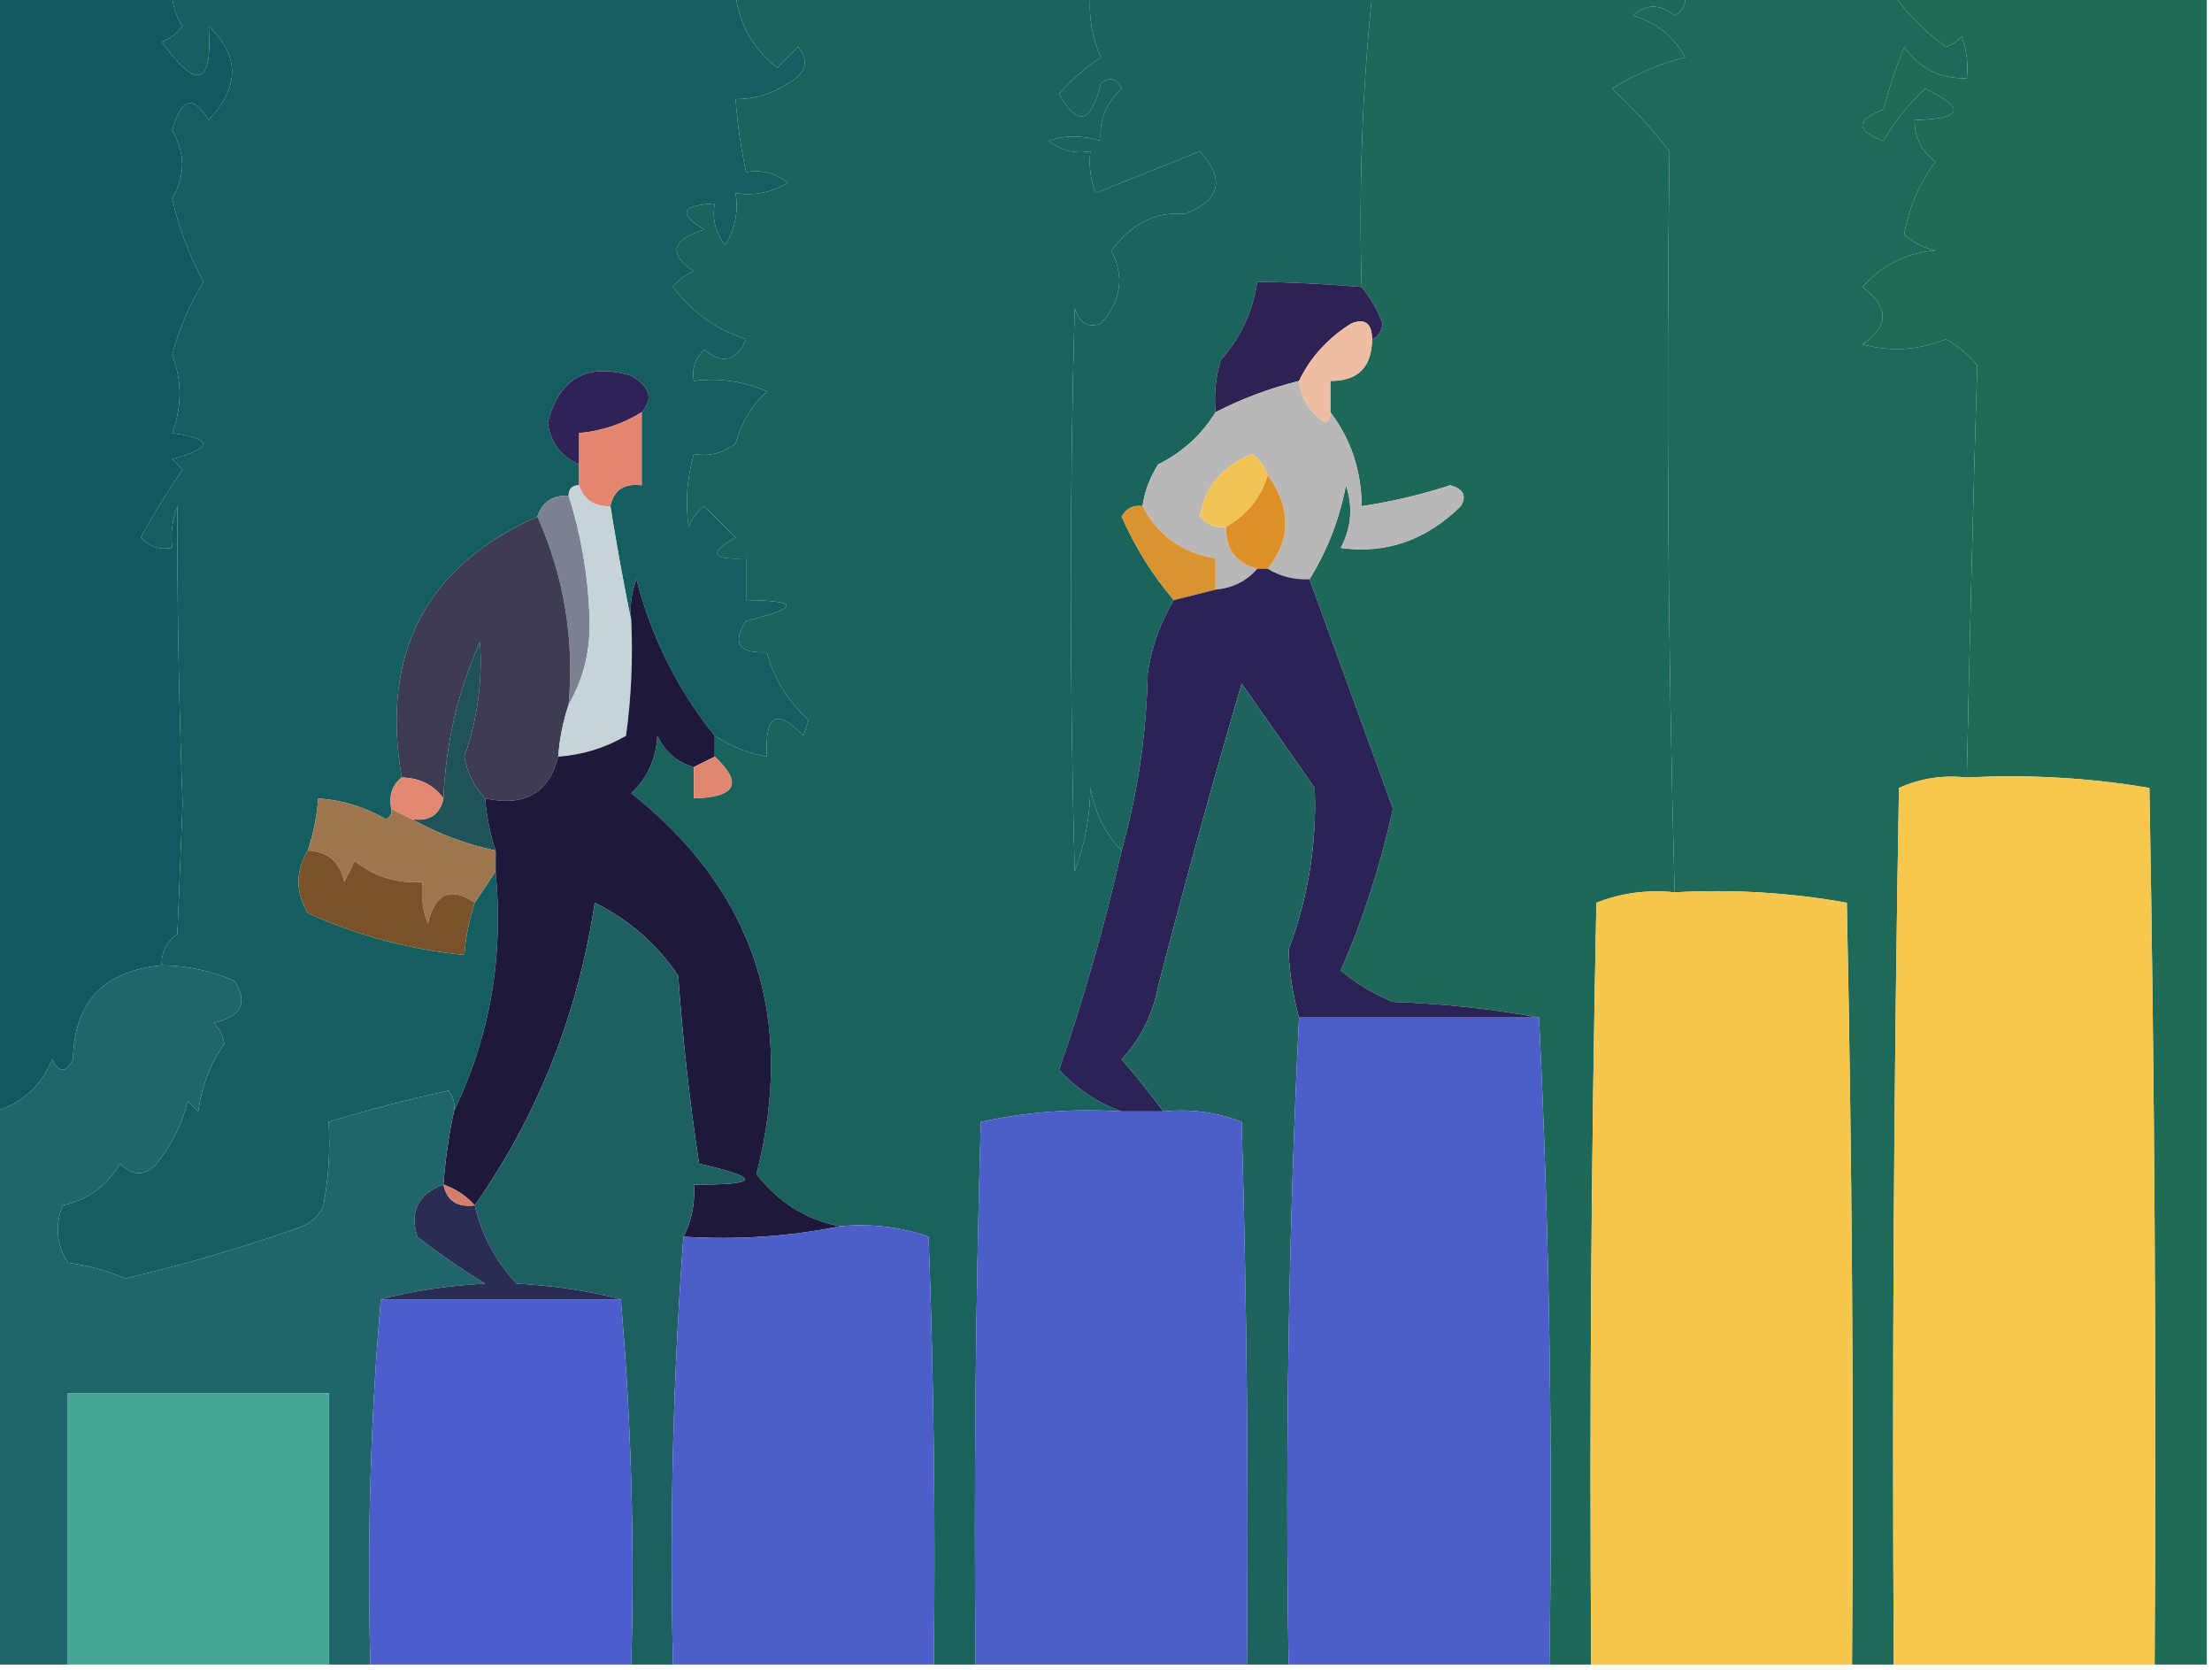 <?xml version="1.0" encoding="UTF-8"?>
<!DOCTYPE svg PUBLIC "-//W3C//DTD SVG 1.1//EN" "http://www.w3.org/Graphics/SVG/1.1/DTD/svg11.dtd">
<svg xmlns="http://www.w3.org/2000/svg" version="1.1" width="212px" height="160px" style="shape-rendering:geometricPrecision; text-rendering:geometricPrecision; image-rendering:optimizeQuality; fill-rule:evenodd; clip-rule:evenodd" xmlns:xlink="http://www.w3.org/1999/xlink">
<g><path style="opacity:1" fill="#155e60" d="M 16.5,-0.5 C 34.5,-0.5 52.5,-0.5 70.5,-0.5C 70.855,2.368 72.188,4.701 74.5,6.5C 75.167,5.833 75.833,5.167 76.5,4.5C 77.594,5.868 77.26,7.035 75.5,8C 73.975,9.009 72.308,9.509 70.5,9.5C 70.674,11.861 71.007,14.194 71.5,16.5C 72.978,16.238 74.311,16.571 75.5,17.5C 73.955,18.452 72.288,18.785 70.5,18.5C 70.785,20.288 70.452,21.955 69.5,23.5C 68.571,22.311 68.238,20.978 68.5,19.5C 65.282,19.651 64.948,20.484 67.5,22C 64.346,22.981 64.012,24.315 66.5,26C 65.692,26.308 65.025,26.808 64.5,27.5C 66.315,29.906 68.648,31.573 71.5,32.5C 70.597,34.62 69.263,34.954 67.5,33.5C 66.614,34.325 66.281,35.325 66.5,36.5C 68.924,36.192 71.257,36.526 73.5,37.5C 72.024,38.88 71.024,40.547 70.5,42.5C 69.311,43.429 67.978,43.762 66.5,43.5C 65.833,45.819 65.666,48.153 66,50.5C 66.308,49.692 66.808,49.025 67.5,48.5C 68.5,49.5 69.5,50.5 70.5,51.5C 67.869,53.005 68.203,53.671 71.5,53.5C 71.5,54.833 71.5,56.167 71.5,57.5C 76.682,57.557 76.682,58.224 71.5,59.5C 70.129,61.62 70.795,62.62 73.5,62.5C 74.157,65.01 75.49,67.177 77.5,69C 77.333,69.5 77.167,70 77,70.5C 74.448,67.806 73.281,68.473 73.5,72.5C 71.678,72.169 70.011,71.502 68.5,70.5C 64.941,66.086 62.441,61.086 61,55.5C 60.51,56.793 60.343,58.127 60.5,59.5C 59.77,55.939 59.103,52.273 58.5,48.5C 58.821,46.952 59.821,46.285 61.5,46.5C 61.5,44.167 61.5,41.833 61.5,39.5C 62.645,38.207 62.312,37.041 60.5,36C 56.269,34.733 53.602,36.233 52.5,40.5C 52.754,42.417 53.754,43.751 55.5,44.5C 55.5,45.167 55.5,45.833 55.5,46.5C 54.833,46.5 54.5,46.833 54.5,47.5C 52.973,47.427 51.973,48.094 51.5,49.5C 40.798,54.273 36.465,62.606 38.5,74.5C 37.596,75.209 37.263,76.209 37.5,77.5C 37.565,77.938 37.399,78.272 37,78.5C 34.993,77.331 32.827,76.665 30.5,76.5C 30.371,78.216 30.038,79.883 29.5,81.5C 28.306,83.484 28.306,85.484 29.5,87.5C 34.301,89.657 39.301,90.99 44.5,91.5C 44.629,89.784 44.962,88.117 45.5,86.5C 46.167,85.5 46.833,84.5 47.5,83.5C 48.294,91.668 46.961,99.334 43.5,106.5C 43.631,105.761 43.464,105.094 43,104.5C 39.13,105.34 35.297,106.34 31.5,107.5C 31.664,110.187 31.497,112.854 31,115.5C 30.612,116.428 29.945,117.095 29,117.5C 23.366,119.514 17.699,121.181 12,122.5C 10.266,121.751 8.433,121.251 6.5,121C 5.424,119.274 5.257,117.441 6,115.5C 8.429,114.971 10.262,113.637 11.5,111.5C 12.72,112.711 13.887,112.711 15,111.5C 16.439,109.725 17.439,107.725 18,105.5C 18.333,105.833 18.667,106.167 19,106.5C 19.314,104.131 20.148,101.964 21.5,100C 21.355,99.228 21.022,98.561 20.5,98C 23.124,97.424 23.791,96.09 22.5,94C 20.26,93.023 17.927,92.523 15.5,92.5C 15.461,91.244 15.961,90.244 17,89.5C 17.167,85.333 17.333,81.167 17.5,77C 17.139,67.202 16.972,57.702 17,48.5C 16.51,49.793 16.343,51.127 16.5,52.5C 15.325,52.719 14.325,52.386 13.5,51.5C 14.737,49.221 16.07,47.055 17.5,45C 17.167,44.667 16.833,44.333 16.5,44C 20.456,42.886 20.456,42.053 16.5,41.5C 17.45,38.932 17.45,36.432 16.5,34C 17.15,31.544 18.15,29.21 19.5,27C 18.128,24.485 17.128,21.818 16.5,19C 17.78,16.868 17.78,14.702 16.5,12.5C 17.351,9.388 18.517,9.054 20,11.5C 22.988,8.324 22.988,5.324 20,2.5C 20.392,8.217 18.892,8.717 15.5,4C 16.308,3.692 16.975,3.192 17.5,2.5C 16.873,1.583 16.539,0.583 16.5,-0.5 Z"/></g>
<g><path style="opacity:1" fill="#1a645c" d="M 104.5,-0.5 C 113.5,-0.5 122.5,-0.5 131.5,-0.5C 130.553,8.78 130.22,18.114 130.5,27.5C 127.134,27.212 123.8,27.046 120.5,27C 120.065,29.867 118.899,32.367 117,34.5C 116.506,36.134 116.34,37.801 116.5,39.5C 115.162,41.67 113.328,43.337 111,44.5C 110.209,45.745 109.709,47.078 109.5,48.5C 108.624,48.369 107.957,48.703 107.5,49.5C 108.807,52.469 110.473,55.135 112.5,57.5C 111.213,59.636 110.379,61.97 110,64.5C 109.879,70.324 109.046,75.99 107.5,81.5C 105.964,79.975 104.964,77.975 104.5,75.5C 104.469,78.277 103.969,80.944 103,83.5C 102.508,65.404 102.508,47.404 103,29.5C 103.423,30.956 104.256,31.456 105.5,31C 107.464,28.832 107.798,26.499 106.5,24C 108.46,21.419 110.794,20.252 113.5,20.5C 116.961,19.215 117.461,17.215 115,14.5C 111.667,15.833 108.333,17.167 105,18.5C 104.51,17.207 104.343,15.873 104.5,14.5C 103.022,14.762 101.689,14.429 100.5,13.5C 102.003,12.948 103.669,12.948 105.5,13.5C 105.328,11.508 105.995,9.842 107.5,8.5C 106.998,7.479 106.332,7.312 105.5,8C 104.583,11.841 103.25,12.174 101.5,9C 102.685,7.647 104.019,6.48 105.5,5.5C 104.652,3.591 104.318,1.591 104.5,-0.5 Z"/></g>
<g><path style="opacity:1" fill="#1e685a" d="M 131.5,-0.5 C 141.5,-0.5 151.5,-0.5 161.5,-0.5C 161.631,0.376 161.298,1.043 160.5,1.5C 159.109,0.355 157.776,0.355 156.5,1.5C 158.737,2.132 160.403,3.465 161.5,5.5C 158.97,6.132 156.637,7.132 154.5,8.5C 156.546,10.376 158.379,12.376 160,14.5C 159.689,38.359 159.856,62.025 160.5,85.5C 157.881,85.232 155.381,85.565 153,86.5C 152.5,110.831 152.333,135.164 152.5,159.5C 151.167,159.5 149.833,159.5 148.5,159.5C 148.831,138.66 148.497,117.993 147.5,97.5C 143.018,96.674 138.351,96.174 133.5,96C 131.668,95.251 130.001,94.251 128.5,93C 130.66,88.02 132.326,82.854 133.5,77.5C 130.826,70.155 128.159,62.822 125.5,55.5C 127.212,52.739 128.378,49.739 129,46.5C 129.687,48.568 129.52,50.568 128.5,52.5C 132.837,53.102 136.671,51.769 140,48.5C 140.591,47.517 140.257,46.85 139,46.5C 136.209,47.406 133.376,48.073 130.5,48.5C 130.472,45.084 129.472,42.084 127.5,39.5C 127.5,38.5 127.5,37.5 127.5,36.5C 130.142,36.512 131.475,35.179 131.5,32.5C 132.097,32.265 132.43,31.765 132.5,31C 132.022,29.697 131.355,28.531 130.5,27.5C 130.22,18.114 130.553,8.78 131.5,-0.5 Z"/></g>
<g><path style="opacity:1" fill="#1e6958" d="M 161.5,-0.5 C 168.167,-0.5 174.833,-0.5 181.5,-0.5C 182.82,1.364 184.487,3.031 186.5,4.5C 187.086,4.291 187.586,3.957 188,3.5C 188.49,4.793 188.657,6.127 188.5,7.5C 185.976,7.571 183.976,6.571 182.5,4.5C 181.708,6.465 181.041,8.465 180.5,10.5C 177.833,11.5 177.833,12.5 180.5,13.5C 181.604,11.611 182.937,9.945 184.5,8.5C 188.47,10.392 188.137,11.392 183.5,11.5C 183.48,13.143 184.147,14.476 185.5,15.5C 183.936,17.575 182.936,19.908 182.5,22.5C 183.376,23.251 184.376,23.751 185.5,24C 182.676,24.228 180.343,25.395 178.5,27.5C 181.079,29.438 181.079,31.271 178.5,33C 181.23,33.728 183.897,33.562 186.5,32.5C 187.646,33.145 188.646,33.978 189.5,35C 189.091,48.744 188.757,61.911 188.5,74.5C 186.208,74.244 184.041,74.577 182,75.5C 181.5,103.498 181.333,131.498 181.5,159.5C 180.167,159.5 178.833,159.5 177.5,159.5C 177.667,135.164 177.5,110.831 177,86.5C 171.593,85.527 166.093,85.193 160.5,85.5C 159.856,62.025 159.689,38.359 160,14.5C 158.379,12.376 156.546,10.376 154.5,8.5C 156.637,7.132 158.97,6.132 161.5,5.5C 160.403,3.465 158.737,2.132 156.5,1.5C 157.776,0.355 159.109,0.355 160.5,1.5C 161.298,1.043 161.631,0.376 161.5,-0.5 Z"/></g>
<g><path style="opacity:1" fill="#105960" d="M -0.5,-0.5 C 5.167,-0.5 10.833,-0.5 16.5,-0.5C 16.539,0.583 16.873,1.583 17.5,2.5C 16.975,3.192 16.308,3.692 15.5,4C 18.892,8.717 20.392,8.217 20,2.5C 22.988,5.324 22.988,8.324 20,11.5C 18.517,9.054 17.351,9.388 16.5,12.5C 17.78,14.702 17.78,16.868 16.5,19C 17.128,21.818 18.128,24.485 19.5,27C 18.15,29.21 17.15,31.544 16.5,34C 17.45,36.432 17.45,38.932 16.5,41.5C 20.456,42.053 20.456,42.886 16.5,44C 16.833,44.333 17.167,44.667 17.5,45C 16.07,47.055 14.737,49.221 13.5,51.5C 14.325,52.386 15.325,52.719 16.5,52.5C 16.343,51.127 16.51,49.793 17,48.5C 16.972,57.702 17.139,67.202 17.5,77C 17.333,81.167 17.167,85.333 17,89.5C 15.961,90.244 15.461,91.244 15.5,92.5C 9.938,93.013 7.105,96.013 7,101.5C 6.333,102.833 5.667,102.833 5,101.5C 3.924,104.079 2.091,105.746 -0.5,106.5C -0.5,70.833 -0.5,35.167 -0.5,-0.5 Z"/></g>
<g><path style="opacity:1" fill="#1f6c56" d="M 181.5,-0.5 C 191.5,-0.5 201.5,-0.5 211.5,-0.5C 211.5,52.833 211.5,106.167 211.5,159.5C 209.833,159.5 208.167,159.5 206.5,159.5C 206.667,131.498 206.5,103.498 206,75.5C 200.259,74.525 194.425,74.192 188.5,74.5C 188.757,61.911 189.091,48.744 189.5,35C 188.646,33.978 187.646,33.145 186.5,32.5C 183.897,33.562 181.23,33.728 178.5,33C 181.079,31.271 181.079,29.438 178.5,27.5C 180.343,25.395 182.676,24.228 185.5,24C 184.376,23.751 183.376,23.251 182.5,22.5C 182.936,19.908 183.936,17.575 185.5,15.5C 184.147,14.476 183.48,13.143 183.5,11.5C 188.137,11.392 188.47,10.392 184.5,8.5C 182.937,9.945 181.604,11.611 180.5,13.5C 177.833,12.5 177.833,11.5 180.5,10.5C 181.041,8.465 181.708,6.465 182.5,4.5C 183.976,6.571 185.976,7.571 188.5,7.5C 188.657,6.127 188.49,4.793 188,3.5C 187.586,3.957 187.086,4.291 186.5,4.5C 184.487,3.031 182.82,1.364 181.5,-0.5 Z"/></g>
<g><path style="opacity:1" fill="#2e2254" d="M 130.5,27.5 C 131.355,28.531 132.022,29.697 132.5,31C 132.43,31.765 132.097,32.265 131.5,32.5C 131.483,30.972 130.816,30.472 129.5,31C 127.263,32.4 125.596,34.233 124.5,36.5C 121.69,37.199 119.023,38.199 116.5,39.5C 116.34,37.801 116.506,36.134 117,34.5C 118.899,32.367 120.065,29.867 120.5,27C 123.8,27.046 127.134,27.212 130.5,27.5 Z"/></g>
<g><path style="opacity:1" fill="#eebda2" d="M 131.5,32.5 C 131.475,35.179 130.142,36.512 127.5,36.5C 127.5,37.5 127.5,38.5 127.5,39.5C 127.565,39.938 127.399,40.272 127,40.5C 125.519,39.529 124.685,38.196 124.5,36.5C 125.596,34.233 127.263,32.4 129.5,31C 130.816,30.472 131.483,30.972 131.5,32.5 Z"/></g>
<g><path style="opacity:1" fill="#302257" d="M 61.5,39.5 C 59.685,40.63 57.685,41.296 55.5,41.5C 55.5,42.5 55.5,43.5 55.5,44.5C 53.754,43.751 52.754,42.417 52.5,40.5C 53.602,36.233 56.269,34.733 60.5,36C 62.312,37.041 62.645,38.207 61.5,39.5 Z"/></g>
<g><path style="opacity:1" fill="#19625d" d="M 70.5,-0.5 C 81.833,-0.5 93.167,-0.5 104.5,-0.5C 104.318,1.591 104.652,3.591 105.5,5.5C 104.019,6.48 102.685,7.647 101.5,9C 103.25,12.174 104.583,11.841 105.5,8C 106.332,7.312 106.998,7.479 107.5,8.5C 105.995,9.842 105.328,11.508 105.5,13.5C 103.669,12.948 102.003,12.948 100.5,13.5C 101.689,14.429 103.022,14.762 104.5,14.5C 104.343,15.873 104.51,17.207 105,18.5C 108.333,17.167 111.667,15.833 115,14.5C 117.461,17.215 116.961,19.215 113.5,20.5C 110.794,20.252 108.46,21.419 106.5,24C 107.798,26.499 107.464,28.832 105.5,31C 104.256,31.456 103.423,30.956 103,29.5C 102.508,47.404 102.508,65.404 103,83.5C 103.969,80.944 104.469,78.277 104.5,75.5C 104.964,77.975 105.964,79.975 107.5,81.5C 105.885,88.67 103.885,95.67 101.5,102.5C 103.219,104.352 105.219,105.686 107.5,106.5C 102.901,106.2 98.401,106.533 94,107.5C 93.5,124.83 93.333,142.163 93.5,159.5C 92.167,159.5 90.833,159.5 89.5,159.5C 89.667,145.829 89.5,132.163 89,118.5C 86.281,117.556 83.448,117.223 80.5,117.5C 77.267,116.877 74.601,115.21 72.5,112.5C 76.315,97.552 72.315,85.385 60.5,76C 62.046,74.56 62.879,72.727 63,70.5C 63.759,72.063 64.926,73.063 66.5,73.5C 66.5,74.5 66.5,75.5 66.5,76.5C 70.563,76.384 71.23,75.051 68.5,72.5C 68.5,71.833 68.5,71.167 68.5,70.5C 70.011,71.502 71.678,72.169 73.5,72.5C 73.281,68.473 74.448,67.806 77,70.5C 77.167,70 77.333,69.5 77.5,69C 75.49,67.177 74.157,65.01 73.5,62.5C 70.795,62.62 70.129,61.62 71.5,59.5C 76.682,58.224 76.682,57.557 71.5,57.5C 71.5,56.167 71.5,54.833 71.5,53.5C 68.203,53.671 67.869,53.005 70.5,51.5C 69.5,50.5 68.5,49.5 67.5,48.5C 66.808,49.025 66.308,49.692 66,50.5C 65.666,48.153 65.833,45.819 66.5,43.5C 67.978,43.762 69.311,43.429 70.5,42.5C 71.024,40.547 72.024,38.88 73.5,37.5C 71.257,36.526 68.924,36.192 66.5,36.5C 66.281,35.325 66.614,34.325 67.5,33.5C 69.263,34.954 70.597,34.62 71.5,32.5C 68.648,31.573 66.315,29.906 64.5,27.5C 65.025,26.808 65.692,26.308 66.5,26C 64.012,24.315 64.346,22.981 67.5,22C 64.948,20.484 65.282,19.651 68.5,19.5C 68.238,20.978 68.571,22.311 69.5,23.5C 70.452,21.955 70.785,20.288 70.5,18.5C 72.288,18.785 73.955,18.452 75.5,17.5C 74.311,16.571 72.978,16.238 71.5,16.5C 71.007,14.194 70.674,11.861 70.5,9.5C 72.308,9.509 73.975,9.009 75.5,8C 77.26,7.035 77.594,5.868 76.5,4.5C 75.833,5.167 75.167,5.833 74.5,6.5C 72.188,4.701 70.855,2.368 70.5,-0.5 Z"/></g>
<g><path style="opacity:1" fill="#bab8b7" d="M 124.5,36.5 C 124.685,38.196 125.519,39.529 127,40.5C 127.399,40.272 127.565,39.938 127.5,39.5C 129.472,42.084 130.472,45.084 130.5,48.5C 133.376,48.073 136.209,47.406 139,46.5C 140.257,46.85 140.591,47.517 140,48.5C 136.671,51.769 132.837,53.102 128.5,52.5C 129.52,50.568 129.687,48.568 129,46.5C 128.378,49.739 127.212,52.739 125.5,55.5C 124.041,55.567 122.708,55.234 121.5,54.5C 123.751,51.687 123.751,48.687 121.5,45.5C 121.217,44.711 120.717,44.044 120,43.5C 117.1,44.711 115.434,46.711 115,49.5C 115.671,50.252 116.504,50.586 117.5,50.5C 117.468,52.619 118.468,53.952 120.5,54.5C 119.486,55.674 118.153,56.34 116.5,56.5C 116.5,55.5 116.5,54.5 116.5,53.5C 113.331,52.998 110.998,51.331 109.5,48.5C 109.709,47.078 110.209,45.745 111,44.5C 113.328,43.337 115.162,41.67 116.5,39.5C 119.023,38.199 121.69,37.199 124.5,36.5 Z"/></g>
<g><path style="opacity:1" fill="#e48572" d="M 61.5,39.5 C 61.5,41.833 61.5,44.167 61.5,46.5C 59.821,46.285 58.821,46.952 58.5,48.5C 56.973,48.573 55.973,47.906 55.5,46.5C 55.5,45.833 55.5,45.167 55.5,44.5C 55.5,43.5 55.5,42.5 55.5,41.5C 57.685,41.296 59.685,40.63 61.5,39.5 Z"/></g>
<g><path style="opacity:1" fill="#f2c455" d="M 121.5,45.5 C 120.872,47.662 119.539,49.328 117.5,50.5C 116.504,50.586 115.671,50.252 115,49.5C 115.434,46.711 117.1,44.711 120,43.5C 120.717,44.044 121.217,44.711 121.5,45.5 Z"/></g>
<g><path style="opacity:1" fill="#de8f26" d="M 121.5,45.5 C 123.751,48.687 123.751,51.687 121.5,54.5C 121.167,54.5 120.833,54.5 120.5,54.5C 118.468,53.952 117.468,52.619 117.5,50.5C 119.539,49.328 120.872,47.662 121.5,45.5 Z"/></g>
<g><path style="opacity:1" fill="#7a8190" d="M 54.5,47.5 C 55.684,51.227 56.351,55.06 56.5,59C 56.64,62.15 55.973,64.983 54.5,67.5C 55.051,61.195 54.051,55.195 51.5,49.5C 51.973,48.094 52.973,47.427 54.5,47.5 Z"/></g>
<g><path style="opacity:1" fill="#3d3c52" d="M 51.5,49.5 C 54.051,55.195 55.051,61.195 54.5,67.5C 53.962,69.117 53.629,70.784 53.5,72.5C 52.612,75.987 50.279,77.32 46.5,76.5C 45.469,75.448 44.803,74.114 44.5,72.5C 45.762,68.901 46.262,65.234 46,61.5C 43.886,66.228 42.719,71.228 42.5,76.5C 41.533,75.194 40.199,74.527 38.5,74.5C 36.465,62.606 40.798,54.273 51.5,49.5 Z"/></g>
<g><path style="opacity:1" fill="#c6d3d7" d="M 55.5,46.5 C 55.973,47.906 56.973,48.573 58.5,48.5C 59.103,52.273 59.77,55.939 60.5,59.5C 60.665,63.182 60.499,66.848 60,70.5C 57.993,71.669 55.827,72.335 53.5,72.5C 53.629,70.784 53.962,69.117 54.5,67.5C 55.973,64.983 56.64,62.15 56.5,59C 56.351,55.06 55.684,51.227 54.5,47.5C 54.5,46.833 54.833,46.5 55.5,46.5 Z"/></g>
<g><path style="opacity:1" fill="#d99330" d="M 109.5,48.5 C 110.998,51.331 113.331,52.998 116.5,53.5C 116.5,54.5 116.5,55.5 116.5,56.5C 115.167,56.833 113.833,57.167 112.5,57.5C 110.473,55.135 108.807,52.469 107.5,49.5C 107.957,48.703 108.624,48.369 109.5,48.5 Z"/></g>
<g><path style="opacity:1" fill="#2b2255" d="M 120.5,54.5 C 120.833,54.5 121.167,54.5 121.5,54.5C 122.708,55.234 124.041,55.567 125.5,55.5C 128.159,62.822 130.826,70.155 133.5,77.5C 132.326,82.854 130.66,88.02 128.5,93C 130.001,94.251 131.668,95.251 133.5,96C 138.351,96.174 143.018,96.674 147.5,97.5C 139.833,97.5 132.167,97.5 124.5,97.5C 123.89,95.288 123.557,93.121 123.5,91C 125.388,85.962 126.221,80.795 126,75.5C 123.667,72.167 121.333,68.833 119,65.5C 116.178,75.123 113.511,84.789 111,94.5C 110.496,97.186 109.33,99.519 107.5,101.5C 108.953,103.185 110.286,104.851 111.5,106.5C 110.167,106.5 108.833,106.5 107.5,106.5C 105.219,105.686 103.219,104.352 101.5,102.5C 103.885,95.67 105.885,88.67 107.5,81.5C 109.046,75.99 109.879,70.324 110,64.5C 110.379,61.97 111.213,59.636 112.5,57.5C 113.833,57.167 115.167,56.833 116.5,56.5C 118.153,56.34 119.486,55.674 120.5,54.5 Z"/></g>
<g><path style="opacity:1" fill="#1f635f" d="M 124.5,97.5 C 123.503,117.993 123.169,138.66 123.5,159.5C 122.167,159.5 120.833,159.5 119.5,159.5C 119.667,142.163 119.5,124.83 119,107.5C 116.619,106.565 114.119,106.232 111.5,106.5C 110.286,104.851 108.953,103.185 107.5,101.5C 109.33,99.519 110.496,97.186 111,94.5C 113.511,84.789 116.178,75.123 119,65.5C 121.333,68.833 123.667,72.167 126,75.5C 126.221,80.795 125.388,85.962 123.5,91C 123.557,93.121 123.89,95.288 124.5,97.5 Z"/></g>
<g><path style="opacity:1" fill="#1f5259" d="M 46.5,76.5 C 46.629,78.216 46.962,79.883 47.5,81.5C 44.603,80.871 41.936,79.871 39.5,78.5C 41.179,78.715 42.179,78.048 42.5,76.5C 42.719,71.228 43.886,66.228 46,61.5C 46.262,65.234 45.762,68.901 44.5,72.5C 44.803,74.114 45.469,75.448 46.5,76.5 Z"/></g>
<g><path style="opacity:1" fill="#1e183b" d="M 68.5,70.5 C 68.5,71.167 68.5,71.833 68.5,72.5C 67.833,72.833 67.167,73.167 66.5,73.5C 64.926,73.063 63.759,72.063 63,70.5C 62.879,72.727 62.046,74.56 60.5,76C 72.315,85.385 76.315,97.552 72.5,112.5C 74.601,115.21 77.267,116.877 80.5,117.5C 75.695,118.487 70.695,118.821 65.5,118.5C 66.301,116.958 66.634,115.292 66.5,113.5C 72.853,113.547 73.02,112.881 67,111.5C 66.093,105.527 65.427,99.527 65,93.5C 62.977,90.48 60.31,88.146 57,86.5C 55.393,97.176 51.559,106.843 45.5,115.5C 44.709,114.599 43.709,113.932 42.5,113.5C 42.674,111.139 43.007,108.806 43.5,106.5C 46.961,99.334 48.294,91.668 47.5,83.5C 47.5,82.833 47.5,82.167 47.5,81.5C 46.962,79.883 46.629,78.216 46.5,76.5C 50.279,77.32 52.612,75.987 53.5,72.5C 55.827,72.335 57.993,71.669 60,70.5C 60.499,66.848 60.665,63.182 60.5,59.5C 60.343,58.127 60.51,56.793 61,55.5C 62.441,61.086 64.941,66.086 68.5,70.5 Z"/></g>
<g><path style="opacity:1" fill="#e18771" d="M 68.5,72.5 C 71.23,75.051 70.563,76.384 66.5,76.5C 66.5,75.5 66.5,74.5 66.5,73.5C 67.167,73.167 67.833,72.833 68.5,72.5 Z"/></g>
<g><path style="opacity:1" fill="#e58873" d="M 38.5,74.5 C 40.199,74.527 41.533,75.194 42.5,76.5C 42.179,78.048 41.179,78.715 39.5,78.5C 38.833,78.167 38.167,77.833 37.5,77.5C 37.263,76.209 37.596,75.209 38.5,74.5 Z"/></g>
<g><path style="opacity:1" fill="#f8c74d" d="M 188.5,74.5 C 194.425,74.192 200.259,74.525 206,75.5C 206.5,103.498 206.667,131.498 206.5,159.5C 198.167,159.5 189.833,159.5 181.5,159.5C 181.333,131.498 181.5,103.498 182,75.5C 184.041,74.577 186.208,74.244 188.5,74.5 Z"/></g>
<g><path style="opacity:1" fill="#9d764f" d="M 37.5,77.5 C 38.167,77.833 38.833,78.167 39.5,78.5C 41.936,79.871 44.603,80.871 47.5,81.5C 47.5,82.167 47.5,82.833 47.5,83.5C 46.833,84.5 46.167,85.5 45.5,86.5C 43.198,84.923 41.698,85.589 41,88.5C 40.51,87.207 40.343,85.873 40.5,84.5C 38.064,84.683 35.897,84.016 34,82.5C 33.667,83.167 33.333,83.833 33,84.5C 32.578,82.574 31.411,81.574 29.5,81.5C 30.038,79.883 30.371,78.216 30.5,76.5C 32.827,76.665 34.993,77.331 37,78.5C 37.399,78.272 37.565,77.938 37.5,77.5 Z"/></g>
<g><path style="opacity:1" fill="#79522c" d="M 29.5,81.5 C 31.411,81.574 32.578,82.574 33,84.5C 33.333,83.833 33.667,83.167 34,82.5C 35.897,84.016 38.064,84.683 40.5,84.5C 40.343,85.873 40.51,87.207 41,88.5C 41.698,85.589 43.198,84.923 45.5,86.5C 44.962,88.117 44.629,89.784 44.5,91.5C 39.301,90.99 34.301,89.657 29.5,87.5C 28.306,85.484 28.306,83.484 29.5,81.5 Z"/></g>
<g><path style="opacity:1" fill="#f7c74d" d="M 160.5,85.5 C 166.093,85.193 171.593,85.527 177,86.5C 177.5,110.831 177.667,135.164 177.5,159.5C 169.167,159.5 160.833,159.5 152.5,159.5C 152.333,135.164 152.5,110.831 153,86.5C 155.381,85.565 157.881,85.232 160.5,85.5 Z"/></g>
<g><path style="opacity:1" fill="#4d5ecb" d="M 124.5,97.5 C 132.167,97.5 139.833,97.5 147.5,97.5C 148.497,117.993 148.831,138.66 148.5,159.5C 140.167,159.5 131.833,159.5 123.5,159.5C 123.169,138.66 123.503,117.993 124.5,97.5 Z"/></g>
<g><path style="opacity:1" fill="#1e6061" d="M 65.5,118.5 C 64.504,131.99 64.171,145.656 64.5,159.5C 63.167,159.5 61.833,159.5 60.5,159.5C 60.828,147.655 60.495,135.988 59.5,124.5C 56.359,123.679 53.025,123.179 49.5,123C 47.504,120.838 46.17,118.338 45.5,115.5C 51.559,106.843 55.393,97.176 57,86.5C 60.31,88.146 62.977,90.48 65,93.5C 65.427,99.527 66.093,105.527 67,111.5C 73.02,112.881 72.853,113.547 66.5,113.5C 66.634,115.292 66.301,116.958 65.5,118.5 Z"/></g>
<g><path style="opacity:1" fill="#4c5ec9" d="M 107.5,106.5 C 108.833,106.5 110.167,106.5 111.5,106.5C 114.119,106.232 116.619,106.565 119,107.5C 119.5,124.83 119.667,142.163 119.5,159.5C 110.833,159.5 102.167,159.5 93.5,159.5C 93.333,142.163 93.5,124.83 94,107.5C 98.401,106.533 102.901,106.2 107.5,106.5 Z"/></g>
<g><path style="opacity:1" fill="#206569" d="M 15.5,92.5 C 17.927,92.523 20.26,93.023 22.5,94C 23.791,96.09 23.124,97.424 20.5,98C 21.022,98.561 21.355,99.228 21.5,100C 20.148,101.964 19.314,104.131 19,106.5C 18.667,106.167 18.333,105.833 18,105.5C 17.439,107.725 16.439,109.725 15,111.5C 13.887,112.711 12.72,112.711 11.5,111.5C 10.262,113.637 8.429,114.971 6,115.5C 5.257,117.441 5.424,119.274 6.5,121C 8.433,121.251 10.266,121.751 12,122.5C 17.699,121.181 23.366,119.514 29,117.5C 29.945,117.095 30.612,116.428 31,115.5C 31.497,112.854 31.664,110.187 31.5,107.5C 35.297,106.34 39.13,105.34 43,104.5C 43.464,105.094 43.631,105.761 43.5,106.5C 43.007,108.806 42.674,111.139 42.5,113.5C 40.086,114.406 39.253,116.072 40,118.5C 42.08,120.123 44.246,121.623 46.5,123C 42.975,123.179 39.641,123.679 36.5,124.5C 35.505,135.988 35.172,147.655 35.5,159.5C 34.167,159.5 32.833,159.5 31.5,159.5C 31.5,150.833 31.5,142.167 31.5,133.5C 23.167,133.5 14.833,133.5 6.5,133.5C 6.5,142.167 6.5,150.833 6.5,159.5C 4.167,159.5 1.833,159.5 -0.5,159.5C -0.5,141.833 -0.5,124.167 -0.5,106.5C 2.091,105.746 3.924,104.079 5,101.5C 5.667,102.833 6.333,102.833 7,101.5C 7.105,96.013 9.938,93.013 15.5,92.5 Z"/></g>
<g><path style="opacity:1" fill="#292d54" d="M 42.5,113.5 C 42.821,115.048 43.821,115.715 45.5,115.5C 46.17,118.338 47.504,120.838 49.5,123C 53.025,123.179 56.359,123.679 59.5,124.5C 51.833,124.5 44.167,124.5 36.5,124.5C 39.641,123.679 42.975,123.179 46.5,123C 44.246,121.623 42.08,120.123 40,118.5C 39.253,116.072 40.086,114.406 42.5,113.5 Z"/></g>
<g><path style="opacity:1" fill="#d67d6c" d="M 42.5,113.5 C 43.709,113.932 44.709,114.599 45.5,115.5C 43.821,115.715 42.821,115.048 42.5,113.5 Z"/></g>
<g><path style="opacity:1" fill="#4d5ecb" d="M 80.5,117.5 C 83.448,117.223 86.281,117.556 89,118.5C 89.5,132.163 89.667,145.829 89.5,159.5C 81.167,159.5 72.833,159.5 64.5,159.5C 64.171,145.656 64.504,131.99 65.5,118.5C 70.695,118.821 75.695,118.487 80.5,117.5 Z"/></g>
<g><path style="opacity:1" fill="#4d5ecc" d="M 36.5,124.5 C 44.167,124.5 51.833,124.5 59.5,124.5C 60.495,135.988 60.828,147.655 60.5,159.5C 52.167,159.5 43.833,159.5 35.5,159.5C 35.172,147.655 35.505,135.988 36.5,124.5 Z"/></g>
<g><path style="opacity:1" fill="#44a792" d="M 31.5,159.5 C 23.167,159.5 14.833,159.5 6.5,159.5C 6.5,150.833 6.5,142.167 6.5,133.5C 14.833,133.5 23.167,133.5 31.5,133.5C 31.5,142.167 31.5,150.833 31.5,159.5 Z"/></g>
</svg>
